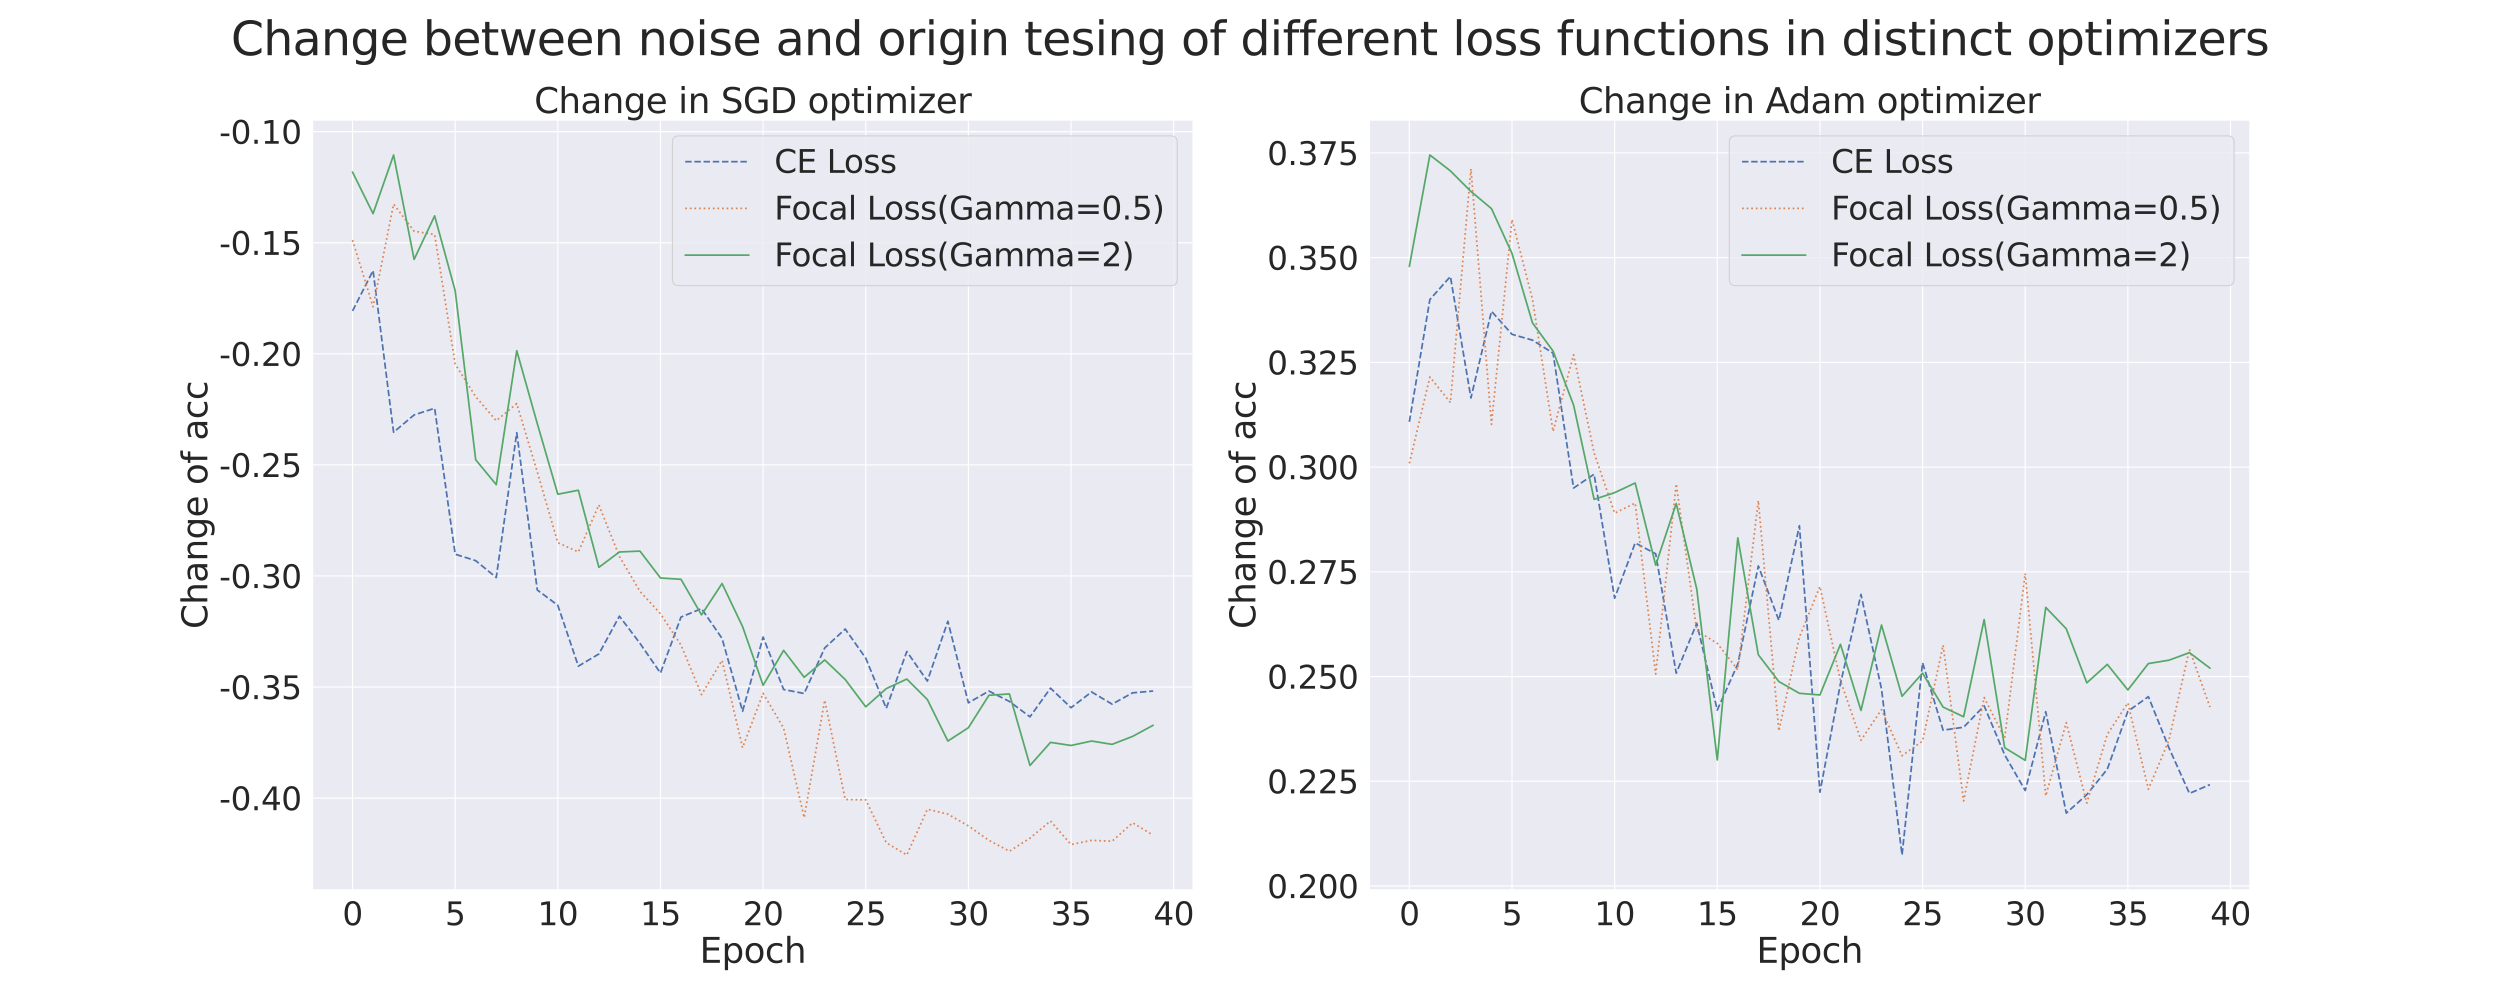 <?xml version="1.0" encoding="utf-8" standalone="no"?>
<!DOCTYPE svg PUBLIC "-//W3C//DTD SVG 1.1//EN"
  "http://www.w3.org/Graphics/SVG/1.1/DTD/svg11.dtd">
<svg xmlns:xlink="http://www.w3.org/1999/xlink" width="2160pt" height="864pt" viewBox="0 0 2160 864" xmlns="http://www.w3.org/2000/svg" version="1.1">
 <defs>
  <style type="text/css">*{stroke-linejoin: round; stroke-linecap: butt}</style>
 </defs>
 <g id="figure_1">
  <g id="patch_1">
   <path d="M 0 864 
L 2160 864 
L 2160 0 
L 0 0 
z
" style="fill: #ffffff"/>
  </g>
  <g id="axes_1">
   <g id="patch_2">
    <path d="M 270 768.96 
L 1030.909 768.96 
L 1030.909 103.68 
L 270 103.68 
z
" style="fill: #eaeaf2"/>
   </g>
   <g id="matplotlib.axis_1">
    <g id="xtick_1">
     <g id="line2d_1">
      <path d="M 304.587 768.96 
L 304.587 103.68 
" clip-path="url(#pfa326be012)" style="fill: none; stroke: #ffffff; stroke-linecap: round"/>
     </g>
     <g id="text_1">
      <!-- 0 -->
      <g style="fill: #262626" transform="translate(295.838 799.356) scale(0.275 -0.275)">
       <defs>
        <path id="DejaVuSans-30" d="M 2034 4250 
Q 1547 4250 1301 3770 
Q 1056 3291 1056 2328 
Q 1056 1369 1301 889 
Q 1547 409 2034 409 
Q 2525 409 2770 889 
Q 3016 1369 3016 2328 
Q 3016 3291 2770 3770 
Q 2525 4250 2034 4250 
z
M 2034 4750 
Q 2819 4750 3233 4129 
Q 3647 3509 3647 2328 
Q 3647 1150 3233 529 
Q 2819 -91 2034 -91 
Q 1250 -91 836 529 
Q 422 1150 422 2328 
Q 422 3509 836 4129 
Q 1250 4750 2034 4750 
z
" transform="scale(0.016)"/>
       </defs>
       <use xlink:href="#DejaVuSans-30"/>
      </g>
     </g>
    </g>
    <g id="xtick_2">
     <g id="line2d_2">
      <path d="M 393.271 768.96 
L 393.271 103.68 
" clip-path="url(#pfa326be012)" style="fill: none; stroke: #ffffff; stroke-linecap: round"/>
     </g>
     <g id="text_2">
      <!-- 5 -->
      <g style="fill: #262626" transform="translate(384.522 799.356) scale(0.275 -0.275)">
       <defs>
        <path id="DejaVuSans-35" d="M 691 4666 
L 3169 4666 
L 3169 4134 
L 1269 4134 
L 1269 2991 
Q 1406 3038 1543 3061 
Q 1681 3084 1819 3084 
Q 2600 3084 3056 2656 
Q 3513 2228 3513 1497 
Q 3513 744 3044 326 
Q 2575 -91 1722 -91 
Q 1428 -91 1123 -41 
Q 819 9 494 109 
L 494 744 
Q 775 591 1075 516 
Q 1375 441 1709 441 
Q 2250 441 2565 725 
Q 2881 1009 2881 1497 
Q 2881 1984 2565 2268 
Q 2250 2553 1709 2553 
Q 1456 2553 1204 2497 
Q 953 2441 691 2322 
L 691 4666 
z
" transform="scale(0.016)"/>
       </defs>
       <use xlink:href="#DejaVuSans-35"/>
      </g>
     </g>
    </g>
    <g id="xtick_3">
     <g id="line2d_3">
      <path d="M 481.955 768.96 
L 481.955 103.68 
" clip-path="url(#pfa326be012)" style="fill: none; stroke: #ffffff; stroke-linecap: round"/>
     </g>
     <g id="text_3">
      <!-- 10 -->
      <g style="fill: #262626" transform="translate(464.458 799.356) scale(0.275 -0.275)">
       <defs>
        <path id="DejaVuSans-31" d="M 794 531 
L 1825 531 
L 1825 4091 
L 703 3866 
L 703 4441 
L 1819 4666 
L 2450 4666 
L 2450 531 
L 3481 531 
L 3481 0 
L 794 0 
L 794 531 
z
" transform="scale(0.016)"/>
       </defs>
       <use xlink:href="#DejaVuSans-31"/>
       <use xlink:href="#DejaVuSans-30" x="63.623"/>
      </g>
     </g>
    </g>
    <g id="xtick_4">
     <g id="line2d_4">
      <path d="M 570.639 768.96 
L 570.639 103.68 
" clip-path="url(#pfa326be012)" style="fill: none; stroke: #ffffff; stroke-linecap: round"/>
     </g>
     <g id="text_4">
      <!-- 15 -->
      <g style="fill: #262626" transform="translate(553.142 799.356) scale(0.275 -0.275)">
       <use xlink:href="#DejaVuSans-31"/>
       <use xlink:href="#DejaVuSans-35" x="63.623"/>
      </g>
     </g>
    </g>
    <g id="xtick_5">
     <g id="line2d_5">
      <path d="M 659.323 768.96 
L 659.323 103.68 
" clip-path="url(#pfa326be012)" style="fill: none; stroke: #ffffff; stroke-linecap: round"/>
     </g>
     <g id="text_5">
      <!-- 20 -->
      <g style="fill: #262626" transform="translate(641.826 799.356) scale(0.275 -0.275)">
       <defs>
        <path id="DejaVuSans-32" d="M 1228 531 
L 3431 531 
L 3431 0 
L 469 0 
L 469 531 
Q 828 903 1448 1529 
Q 2069 2156 2228 2338 
Q 2531 2678 2651 2914 
Q 2772 3150 2772 3378 
Q 2772 3750 2511 3984 
Q 2250 4219 1831 4219 
Q 1534 4219 1204 4116 
Q 875 4013 500 3803 
L 500 4441 
Q 881 4594 1212 4672 
Q 1544 4750 1819 4750 
Q 2544 4750 2975 4387 
Q 3406 4025 3406 3419 
Q 3406 3131 3298 2873 
Q 3191 2616 2906 2266 
Q 2828 2175 2409 1742 
Q 1991 1309 1228 531 
z
" transform="scale(0.016)"/>
       </defs>
       <use xlink:href="#DejaVuSans-32"/>
       <use xlink:href="#DejaVuSans-30" x="63.623"/>
      </g>
     </g>
    </g>
    <g id="xtick_6">
     <g id="line2d_6">
      <path d="M 748.007 768.96 
L 748.007 103.68 
" clip-path="url(#pfa326be012)" style="fill: none; stroke: #ffffff; stroke-linecap: round"/>
     </g>
     <g id="text_6">
      <!-- 25 -->
      <g style="fill: #262626" transform="translate(730.51 799.356) scale(0.275 -0.275)">
       <use xlink:href="#DejaVuSans-32"/>
       <use xlink:href="#DejaVuSans-35" x="63.623"/>
      </g>
     </g>
    </g>
    <g id="xtick_7">
     <g id="line2d_7">
      <path d="M 836.691 768.96 
L 836.691 103.68 
" clip-path="url(#pfa326be012)" style="fill: none; stroke: #ffffff; stroke-linecap: round"/>
     </g>
     <g id="text_7">
      <!-- 30 -->
      <g style="fill: #262626" transform="translate(819.194 799.356) scale(0.275 -0.275)">
       <defs>
        <path id="DejaVuSans-33" d="M 2597 2516 
Q 3050 2419 3304 2112 
Q 3559 1806 3559 1356 
Q 3559 666 3084 287 
Q 2609 -91 1734 -91 
Q 1441 -91 1130 -33 
Q 819 25 488 141 
L 488 750 
Q 750 597 1062 519 
Q 1375 441 1716 441 
Q 2309 441 2620 675 
Q 2931 909 2931 1356 
Q 2931 1769 2642 2001 
Q 2353 2234 1838 2234 
L 1294 2234 
L 1294 2753 
L 1863 2753 
Q 2328 2753 2575 2939 
Q 2822 3125 2822 3475 
Q 2822 3834 2567 4026 
Q 2313 4219 1838 4219 
Q 1578 4219 1281 4162 
Q 984 4106 628 3988 
L 628 4550 
Q 988 4650 1302 4700 
Q 1616 4750 1894 4750 
Q 2613 4750 3031 4423 
Q 3450 4097 3450 3541 
Q 3450 3153 3228 2886 
Q 3006 2619 2597 2516 
z
" transform="scale(0.016)"/>
       </defs>
       <use xlink:href="#DejaVuSans-33"/>
       <use xlink:href="#DejaVuSans-30" x="63.623"/>
      </g>
     </g>
    </g>
    <g id="xtick_8">
     <g id="line2d_8">
      <path d="M 925.375 768.96 
L 925.375 103.68 
" clip-path="url(#pfa326be012)" style="fill: none; stroke: #ffffff; stroke-linecap: round"/>
     </g>
     <g id="text_8">
      <!-- 35 -->
      <g style="fill: #262626" transform="translate(907.878 799.356) scale(0.275 -0.275)">
       <use xlink:href="#DejaVuSans-33"/>
       <use xlink:href="#DejaVuSans-35" x="63.623"/>
      </g>
     </g>
    </g>
    <g id="xtick_9">
     <g id="line2d_9">
      <path d="M 1014.059 768.96 
L 1014.059 103.68 
" clip-path="url(#pfa326be012)" style="fill: none; stroke: #ffffff; stroke-linecap: round"/>
     </g>
     <g id="text_9">
      <!-- 40 -->
      <g style="fill: #262626" transform="translate(996.562 799.356) scale(0.275 -0.275)">
       <defs>
        <path id="DejaVuSans-34" d="M 2419 4116 
L 825 1625 
L 2419 1625 
L 2419 4116 
z
M 2253 4666 
L 3047 4666 
L 3047 1625 
L 3713 1625 
L 3713 1100 
L 3047 1100 
L 3047 0 
L 2419 0 
L 2419 1100 
L 313 1100 
L 313 1709 
L 2253 4666 
z
" transform="scale(0.016)"/>
       </defs>
       <use xlink:href="#DejaVuSans-34"/>
       <use xlink:href="#DejaVuSans-30" x="63.623"/>
      </g>
     </g>
    </g>
    <g id="text_10">
     <!-- Epoch -->
     <g style="fill: #262626" transform="translate(604.522 831.87) scale(0.3 -0.3)">
      <defs>
       <path id="DejaVuSans-45" d="M 628 4666 
L 3578 4666 
L 3578 4134 
L 1259 4134 
L 1259 2753 
L 3481 2753 
L 3481 2222 
L 1259 2222 
L 1259 531 
L 3634 531 
L 3634 0 
L 628 0 
L 628 4666 
z
" transform="scale(0.016)"/>
       <path id="DejaVuSans-70" d="M 1159 525 
L 1159 -1331 
L 581 -1331 
L 581 3500 
L 1159 3500 
L 1159 2969 
Q 1341 3281 1617 3432 
Q 1894 3584 2278 3584 
Q 2916 3584 3314 3078 
Q 3713 2572 3713 1747 
Q 3713 922 3314 415 
Q 2916 -91 2278 -91 
Q 1894 -91 1617 61 
Q 1341 213 1159 525 
z
M 3116 1747 
Q 3116 2381 2855 2742 
Q 2594 3103 2138 3103 
Q 1681 3103 1420 2742 
Q 1159 2381 1159 1747 
Q 1159 1113 1420 752 
Q 1681 391 2138 391 
Q 2594 391 2855 752 
Q 3116 1113 3116 1747 
z
" transform="scale(0.016)"/>
       <path id="DejaVuSans-6f" d="M 1959 3097 
Q 1497 3097 1228 2736 
Q 959 2375 959 1747 
Q 959 1119 1226 758 
Q 1494 397 1959 397 
Q 2419 397 2687 759 
Q 2956 1122 2956 1747 
Q 2956 2369 2687 2733 
Q 2419 3097 1959 3097 
z
M 1959 3584 
Q 2709 3584 3137 3096 
Q 3566 2609 3566 1747 
Q 3566 888 3137 398 
Q 2709 -91 1959 -91 
Q 1206 -91 779 398 
Q 353 888 353 1747 
Q 353 2609 779 3096 
Q 1206 3584 1959 3584 
z
" transform="scale(0.016)"/>
       <path id="DejaVuSans-63" d="M 3122 3366 
L 3122 2828 
Q 2878 2963 2633 3030 
Q 2388 3097 2138 3097 
Q 1578 3097 1268 2742 
Q 959 2388 959 1747 
Q 959 1106 1268 751 
Q 1578 397 2138 397 
Q 2388 397 2633 464 
Q 2878 531 3122 666 
L 3122 134 
Q 2881 22 2623 -34 
Q 2366 -91 2075 -91 
Q 1284 -91 818 406 
Q 353 903 353 1747 
Q 353 2603 823 3093 
Q 1294 3584 2113 3584 
Q 2378 3584 2631 3529 
Q 2884 3475 3122 3366 
z
" transform="scale(0.016)"/>
       <path id="DejaVuSans-68" d="M 3513 2113 
L 3513 0 
L 2938 0 
L 2938 2094 
Q 2938 2591 2744 2837 
Q 2550 3084 2163 3084 
Q 1697 3084 1428 2787 
Q 1159 2491 1159 1978 
L 1159 0 
L 581 0 
L 581 4863 
L 1159 4863 
L 1159 2956 
Q 1366 3272 1645 3428 
Q 1925 3584 2291 3584 
Q 2894 3584 3203 3211 
Q 3513 2838 3513 2113 
z
" transform="scale(0.016)"/>
      </defs>
      <use xlink:href="#DejaVuSans-45"/>
      <use xlink:href="#DejaVuSans-70" x="63.184"/>
      <use xlink:href="#DejaVuSans-6f" x="126.66"/>
      <use xlink:href="#DejaVuSans-63" x="187.842"/>
      <use xlink:href="#DejaVuSans-68" x="242.822"/>
     </g>
    </g>
   </g>
   <g id="matplotlib.axis_2">
    <g id="ytick_1">
     <g id="line2d_10">
      <path d="M 270 689.584 
L 1030.909 689.584 
" clip-path="url(#pfa326be012)" style="fill: none; stroke: #ffffff; stroke-linecap: round"/>
     </g>
     <g id="text_11">
      <!-- -0.40 -->
      <g style="fill: #262626" transform="translate(189.348 700.031) scale(0.275 -0.275)">
       <defs>
        <path id="DejaVuSans-2d" d="M 313 2009 
L 1997 2009 
L 1997 1497 
L 313 1497 
L 313 2009 
z
" transform="scale(0.016)"/>
        <path id="DejaVuSans-2e" d="M 684 794 
L 1344 794 
L 1344 0 
L 684 0 
L 684 794 
z
" transform="scale(0.016)"/>
       </defs>
       <use xlink:href="#DejaVuSans-2d"/>
       <use xlink:href="#DejaVuSans-30" x="36.084"/>
       <use xlink:href="#DejaVuSans-2e" x="99.707"/>
       <use xlink:href="#DejaVuSans-34" x="131.494"/>
       <use xlink:href="#DejaVuSans-30" x="195.117"/>
      </g>
     </g>
    </g>
    <g id="ytick_2">
     <g id="line2d_11">
      <path d="M 270 593.614 
L 1030.909 593.614 
" clip-path="url(#pfa326be012)" style="fill: none; stroke: #ffffff; stroke-linecap: round"/>
     </g>
     <g id="text_12">
      <!-- -0.35 -->
      <g style="fill: #262626" transform="translate(189.348 604.062) scale(0.275 -0.275)">
       <use xlink:href="#DejaVuSans-2d"/>
       <use xlink:href="#DejaVuSans-30" x="36.084"/>
       <use xlink:href="#DejaVuSans-2e" x="99.707"/>
       <use xlink:href="#DejaVuSans-33" x="131.494"/>
       <use xlink:href="#DejaVuSans-35" x="195.117"/>
      </g>
     </g>
    </g>
    <g id="ytick_3">
     <g id="line2d_12">
      <path d="M 270 497.645 
L 1030.909 497.645 
" clip-path="url(#pfa326be012)" style="fill: none; stroke: #ffffff; stroke-linecap: round"/>
     </g>
     <g id="text_13">
      <!-- -0.30 -->
      <g style="fill: #262626" transform="translate(189.348 508.092) scale(0.275 -0.275)">
       <use xlink:href="#DejaVuSans-2d"/>
       <use xlink:href="#DejaVuSans-30" x="36.084"/>
       <use xlink:href="#DejaVuSans-2e" x="99.707"/>
       <use xlink:href="#DejaVuSans-33" x="131.494"/>
       <use xlink:href="#DejaVuSans-30" x="195.117"/>
      </g>
     </g>
    </g>
    <g id="ytick_4">
     <g id="line2d_13">
      <path d="M 270 401.675 
L 1030.909 401.675 
" clip-path="url(#pfa326be012)" style="fill: none; stroke: #ffffff; stroke-linecap: round"/>
     </g>
     <g id="text_14">
      <!-- -0.25 -->
      <g style="fill: #262626" transform="translate(189.348 412.123) scale(0.275 -0.275)">
       <use xlink:href="#DejaVuSans-2d"/>
       <use xlink:href="#DejaVuSans-30" x="36.084"/>
       <use xlink:href="#DejaVuSans-2e" x="99.707"/>
       <use xlink:href="#DejaVuSans-32" x="131.494"/>
       <use xlink:href="#DejaVuSans-35" x="195.117"/>
      </g>
     </g>
    </g>
    <g id="ytick_5">
     <g id="line2d_14">
      <path d="M 270 305.705 
L 1030.909 305.705 
" clip-path="url(#pfa326be012)" style="fill: none; stroke: #ffffff; stroke-linecap: round"/>
     </g>
     <g id="text_15">
      <!-- -0.20 -->
      <g style="fill: #262626" transform="translate(189.348 316.153) scale(0.275 -0.275)">
       <use xlink:href="#DejaVuSans-2d"/>
       <use xlink:href="#DejaVuSans-30" x="36.084"/>
       <use xlink:href="#DejaVuSans-2e" x="99.707"/>
       <use xlink:href="#DejaVuSans-32" x="131.494"/>
       <use xlink:href="#DejaVuSans-30" x="195.117"/>
      </g>
     </g>
    </g>
    <g id="ytick_6">
     <g id="line2d_15">
      <path d="M 270 209.736 
L 1030.909 209.736 
" clip-path="url(#pfa326be012)" style="fill: none; stroke: #ffffff; stroke-linecap: round"/>
     </g>
     <g id="text_16">
      <!-- -0.15 -->
      <g style="fill: #262626" transform="translate(189.348 220.184) scale(0.275 -0.275)">
       <use xlink:href="#DejaVuSans-2d"/>
       <use xlink:href="#DejaVuSans-30" x="36.084"/>
       <use xlink:href="#DejaVuSans-2e" x="99.707"/>
       <use xlink:href="#DejaVuSans-31" x="131.494"/>
       <use xlink:href="#DejaVuSans-35" x="195.117"/>
      </g>
     </g>
    </g>
    <g id="ytick_7">
     <g id="line2d_16">
      <path d="M 270 113.766 
L 1030.909 113.766 
" clip-path="url(#pfa326be012)" style="fill: none; stroke: #ffffff; stroke-linecap: round"/>
     </g>
     <g id="text_17">
      <!-- -0.10 -->
      <g style="fill: #262626" transform="translate(189.348 124.214) scale(0.275 -0.275)">
       <use xlink:href="#DejaVuSans-2d"/>
       <use xlink:href="#DejaVuSans-30" x="36.084"/>
       <use xlink:href="#DejaVuSans-2e" x="99.707"/>
       <use xlink:href="#DejaVuSans-31" x="131.494"/>
       <use xlink:href="#DejaVuSans-30" x="195.117"/>
      </g>
     </g>
    </g>
    <g id="text_18">
     <!-- Change of acc -->
     <g style="fill: #262626" transform="translate(179.109 543.432) rotate(-90) scale(0.3 -0.3)">
      <defs>
       <path id="DejaVuSans-43" d="M 4122 4306 
L 4122 3641 
Q 3803 3938 3442 4084 
Q 3081 4231 2675 4231 
Q 1875 4231 1450 3742 
Q 1025 3253 1025 2328 
Q 1025 1406 1450 917 
Q 1875 428 2675 428 
Q 3081 428 3442 575 
Q 3803 722 4122 1019 
L 4122 359 
Q 3791 134 3420 21 
Q 3050 -91 2638 -91 
Q 1578 -91 968 557 
Q 359 1206 359 2328 
Q 359 3453 968 4101 
Q 1578 4750 2638 4750 
Q 3056 4750 3426 4639 
Q 3797 4528 4122 4306 
z
" transform="scale(0.016)"/>
       <path id="DejaVuSans-61" d="M 2194 1759 
Q 1497 1759 1228 1600 
Q 959 1441 959 1056 
Q 959 750 1161 570 
Q 1363 391 1709 391 
Q 2188 391 2477 730 
Q 2766 1069 2766 1631 
L 2766 1759 
L 2194 1759 
z
M 3341 1997 
L 3341 0 
L 2766 0 
L 2766 531 
Q 2569 213 2275 61 
Q 1981 -91 1556 -91 
Q 1019 -91 701 211 
Q 384 513 384 1019 
Q 384 1609 779 1909 
Q 1175 2209 1959 2209 
L 2766 2209 
L 2766 2266 
Q 2766 2663 2505 2880 
Q 2244 3097 1772 3097 
Q 1472 3097 1187 3025 
Q 903 2953 641 2809 
L 641 3341 
Q 956 3463 1253 3523 
Q 1550 3584 1831 3584 
Q 2591 3584 2966 3190 
Q 3341 2797 3341 1997 
z
" transform="scale(0.016)"/>
       <path id="DejaVuSans-6e" d="M 3513 2113 
L 3513 0 
L 2938 0 
L 2938 2094 
Q 2938 2591 2744 2837 
Q 2550 3084 2163 3084 
Q 1697 3084 1428 2787 
Q 1159 2491 1159 1978 
L 1159 0 
L 581 0 
L 581 3500 
L 1159 3500 
L 1159 2956 
Q 1366 3272 1645 3428 
Q 1925 3584 2291 3584 
Q 2894 3584 3203 3211 
Q 3513 2838 3513 2113 
z
" transform="scale(0.016)"/>
       <path id="DejaVuSans-67" d="M 2906 1791 
Q 2906 2416 2648 2759 
Q 2391 3103 1925 3103 
Q 1463 3103 1205 2759 
Q 947 2416 947 1791 
Q 947 1169 1205 825 
Q 1463 481 1925 481 
Q 2391 481 2648 825 
Q 2906 1169 2906 1791 
z
M 3481 434 
Q 3481 -459 3084 -895 
Q 2688 -1331 1869 -1331 
Q 1566 -1331 1297 -1286 
Q 1028 -1241 775 -1147 
L 775 -588 
Q 1028 -725 1275 -790 
Q 1522 -856 1778 -856 
Q 2344 -856 2625 -561 
Q 2906 -266 2906 331 
L 2906 616 
Q 2728 306 2450 153 
Q 2172 0 1784 0 
Q 1141 0 747 490 
Q 353 981 353 1791 
Q 353 2603 747 3093 
Q 1141 3584 1784 3584 
Q 2172 3584 2450 3431 
Q 2728 3278 2906 2969 
L 2906 3500 
L 3481 3500 
L 3481 434 
z
" transform="scale(0.016)"/>
       <path id="DejaVuSans-65" d="M 3597 1894 
L 3597 1613 
L 953 1613 
Q 991 1019 1311 708 
Q 1631 397 2203 397 
Q 2534 397 2845 478 
Q 3156 559 3463 722 
L 3463 178 
Q 3153 47 2828 -22 
Q 2503 -91 2169 -91 
Q 1331 -91 842 396 
Q 353 884 353 1716 
Q 353 2575 817 3079 
Q 1281 3584 2069 3584 
Q 2775 3584 3186 3129 
Q 3597 2675 3597 1894 
z
M 3022 2063 
Q 3016 2534 2758 2815 
Q 2500 3097 2075 3097 
Q 1594 3097 1305 2825 
Q 1016 2553 972 2059 
L 3022 2063 
z
" transform="scale(0.016)"/>
       <path id="DejaVuSans-20" transform="scale(0.016)"/>
       <path id="DejaVuSans-66" d="M 2375 4863 
L 2375 4384 
L 1825 4384 
Q 1516 4384 1395 4259 
Q 1275 4134 1275 3809 
L 1275 3500 
L 2222 3500 
L 2222 3053 
L 1275 3053 
L 1275 0 
L 697 0 
L 697 3053 
L 147 3053 
L 147 3500 
L 697 3500 
L 697 3744 
Q 697 4328 969 4595 
Q 1241 4863 1831 4863 
L 2375 4863 
z
" transform="scale(0.016)"/>
      </defs>
      <use xlink:href="#DejaVuSans-43"/>
      <use xlink:href="#DejaVuSans-68" x="69.824"/>
      <use xlink:href="#DejaVuSans-61" x="133.203"/>
      <use xlink:href="#DejaVuSans-6e" x="194.482"/>
      <use xlink:href="#DejaVuSans-67" x="257.861"/>
      <use xlink:href="#DejaVuSans-65" x="321.338"/>
      <use xlink:href="#DejaVuSans-20" x="382.861"/>
      <use xlink:href="#DejaVuSans-6f" x="414.648"/>
      <use xlink:href="#DejaVuSans-66" x="475.83"/>
      <use xlink:href="#DejaVuSans-20" x="511.035"/>
      <use xlink:href="#DejaVuSans-61" x="542.822"/>
      <use xlink:href="#DejaVuSans-63" x="604.102"/>
      <use xlink:href="#DejaVuSans-63" x="659.082"/>
     </g>
    </g>
   </g>
   <g id="PolyCollection_1"/>
   <g id="PolyCollection_2"/>
   <g id="PolyCollection_3"/>
   <g id="line2d_17">
    <path d="M 304.587 268.661 
L 322.324 233.728 
L 340.06 373.46 
L 357.797 358.489 
L 375.534 352.731 
L 393.271 478.835 
L 411.008 484.401 
L 428.744 498.988 
L 446.481 373.844 
L 464.218 509.737 
L 481.955 522.98 
L 499.692 575.572 
L 517.428 565.015 
L 535.165 532.386 
L 552.902 555.802 
L 570.639 581.522 
L 588.376 533.153 
L 606.113 525.86 
L 623.849 551.579 
L 641.586 614.535 
L 659.323 550.428 
L 677.06 595.725 
L 694.797 599.18 
L 712.533 559.833 
L 730.27 543.518 
L 748.007 568.662 
L 765.744 612.04 
L 783.481 562.904 
L 801.217 588.432 
L 818.954 536.8 
L 836.691 607.242 
L 854.428 597.069 
L 872.165 606.09 
L 889.901 619.334 
L 907.638 594.574 
L 925.375 611.464 
L 943.112 597.837 
L 960.849 608.393 
L 978.586 598.604 
L 996.322 597.069 
" clip-path="url(#pfa326be012)" style="fill: none; stroke-dasharray: 5.55,2.4; stroke-dashoffset: 0; stroke: #4c72b0; stroke-width: 1.5"/>
   </g>
   <g id="line2d_18">
    <path d="M 304.587 207.433 
L 322.324 265.014 
L 340.06 176.339 
L 357.797 199.755 
L 375.534 202.634 
L 393.271 314.535 
L 411.008 342.75 
L 428.744 363.479 
L 446.481 348.7 
L 464.218 407.817 
L 481.955 468.854 
L 499.692 476.915 
L 517.428 436.224 
L 535.165 480.754 
L 552.902 510.888 
L 570.639 530.274 
L 588.376 557.338 
L 606.113 600.14 
L 623.849 570.581 
L 641.586 646.013 
L 659.323 598.988 
L 677.06 629.123 
L 694.797 706.474 
L 712.533 604.938 
L 730.27 690.735 
L 748.007 691.119 
L 765.744 728.163 
L 783.481 738.72 
L 801.217 699.181 
L 818.954 703.403 
L 836.691 713.576 
L 854.428 726.052 
L 872.165 735.457 
L 889.901 724.133 
L 907.638 709.353 
L 925.375 729.699 
L 943.112 726.052 
L 960.849 726.82 
L 978.586 710.889 
L 996.322 721.637 
" clip-path="url(#pfa326be012)" style="fill: none; stroke-dasharray: 1.5,2.475; stroke-dashoffset: 0; stroke: #dd8452; stroke-width: 1.5"/>
   </g>
   <g id="line2d_19">
    <path d="M 304.587 148.699 
L 322.324 184.592 
L 340.06 133.92 
L 357.797 224.131 
L 375.534 186.511 
L 393.271 251.195 
L 411.008 397.26 
L 428.744 418.758 
L 446.481 303.018 
L 464.218 365.974 
L 481.955 427.011 
L 499.692 423.556 
L 517.428 490.159 
L 535.165 476.915 
L 552.902 476.147 
L 570.639 499.372 
L 588.376 500.524 
L 606.113 531.234 
L 623.849 504.17 
L 641.586 541.407 
L 659.323 592.079 
L 677.06 561.944 
L 694.797 585.169 
L 712.533 570.197 
L 730.27 587.088 
L 748.007 610.697 
L 765.744 594.958 
L 783.481 586.704 
L 801.217 604.363 
L 818.954 640.255 
L 836.691 628.739 
L 854.428 600.716 
L 872.165 599.564 
L 889.901 661.369 
L 907.638 641.407 
L 925.375 644.094 
L 943.112 640.255 
L 960.849 643.134 
L 978.586 636.225 
L 996.322 626.628 
" clip-path="url(#pfa326be012)" style="fill: none; stroke: #55a868; stroke-width: 1.5; stroke-linecap: round"/>
   </g>
   <g id="patch_3">
    <path d="M 270 768.96 
L 270 103.68 
" style="fill: none; stroke: #ffffff; stroke-width: 1.25; stroke-linejoin: miter; stroke-linecap: square"/>
   </g>
   <g id="patch_4">
    <path d="M 1030.909 768.96 
L 1030.909 103.68 
" style="fill: none; stroke: #ffffff; stroke-width: 1.25; stroke-linejoin: miter; stroke-linecap: square"/>
   </g>
   <g id="patch_5">
    <path d="M 270 768.96 
L 1030.909 768.96 
" style="fill: none; stroke: #ffffff; stroke-width: 1.25; stroke-linejoin: miter; stroke-linecap: square"/>
   </g>
   <g id="patch_6">
    <path d="M 270 103.68 
L 1030.909 103.68 
" style="fill: none; stroke: #ffffff; stroke-width: 1.25; stroke-linejoin: miter; stroke-linecap: square"/>
   </g>
   <g id="text_19">
    <!-- Change in SGD optimizer -->
    <g style="fill: #262626" transform="translate(461.558 97.68) scale(0.3 -0.3)">
     <defs>
      <path id="DejaVuSans-69" d="M 603 3500 
L 1178 3500 
L 1178 0 
L 603 0 
L 603 3500 
z
M 603 4863 
L 1178 4863 
L 1178 4134 
L 603 4134 
L 603 4863 
z
" transform="scale(0.016)"/>
      <path id="DejaVuSans-53" d="M 3425 4513 
L 3425 3897 
Q 3066 4069 2747 4153 
Q 2428 4238 2131 4238 
Q 1616 4238 1336 4038 
Q 1056 3838 1056 3469 
Q 1056 3159 1242 3001 
Q 1428 2844 1947 2747 
L 2328 2669 
Q 3034 2534 3370 2195 
Q 3706 1856 3706 1288 
Q 3706 609 3251 259 
Q 2797 -91 1919 -91 
Q 1588 -91 1214 -16 
Q 841 59 441 206 
L 441 856 
Q 825 641 1194 531 
Q 1563 422 1919 422 
Q 2459 422 2753 634 
Q 3047 847 3047 1241 
Q 3047 1584 2836 1778 
Q 2625 1972 2144 2069 
L 1759 2144 
Q 1053 2284 737 2584 
Q 422 2884 422 3419 
Q 422 4038 858 4394 
Q 1294 4750 2059 4750 
Q 2388 4750 2728 4690 
Q 3069 4631 3425 4513 
z
" transform="scale(0.016)"/>
      <path id="DejaVuSans-47" d="M 3809 666 
L 3809 1919 
L 2778 1919 
L 2778 2438 
L 4434 2438 
L 4434 434 
Q 4069 175 3628 42 
Q 3188 -91 2688 -91 
Q 1594 -91 976 548 
Q 359 1188 359 2328 
Q 359 3472 976 4111 
Q 1594 4750 2688 4750 
Q 3144 4750 3555 4637 
Q 3966 4525 4313 4306 
L 4313 3634 
Q 3963 3931 3569 4081 
Q 3175 4231 2741 4231 
Q 1884 4231 1454 3753 
Q 1025 3275 1025 2328 
Q 1025 1384 1454 906 
Q 1884 428 2741 428 
Q 3075 428 3337 486 
Q 3600 544 3809 666 
z
" transform="scale(0.016)"/>
      <path id="DejaVuSans-44" d="M 1259 4147 
L 1259 519 
L 2022 519 
Q 2988 519 3436 956 
Q 3884 1394 3884 2338 
Q 3884 3275 3436 3711 
Q 2988 4147 2022 4147 
L 1259 4147 
z
M 628 4666 
L 1925 4666 
Q 3281 4666 3915 4102 
Q 4550 3538 4550 2338 
Q 4550 1131 3912 565 
Q 3275 0 1925 0 
L 628 0 
L 628 4666 
z
" transform="scale(0.016)"/>
      <path id="DejaVuSans-74" d="M 1172 4494 
L 1172 3500 
L 2356 3500 
L 2356 3053 
L 1172 3053 
L 1172 1153 
Q 1172 725 1289 603 
Q 1406 481 1766 481 
L 2356 481 
L 2356 0 
L 1766 0 
Q 1100 0 847 248 
Q 594 497 594 1153 
L 594 3053 
L 172 3053 
L 172 3500 
L 594 3500 
L 594 4494 
L 1172 4494 
z
" transform="scale(0.016)"/>
      <path id="DejaVuSans-6d" d="M 3328 2828 
Q 3544 3216 3844 3400 
Q 4144 3584 4550 3584 
Q 5097 3584 5394 3201 
Q 5691 2819 5691 2113 
L 5691 0 
L 5113 0 
L 5113 2094 
Q 5113 2597 4934 2840 
Q 4756 3084 4391 3084 
Q 3944 3084 3684 2787 
Q 3425 2491 3425 1978 
L 3425 0 
L 2847 0 
L 2847 2094 
Q 2847 2600 2669 2842 
Q 2491 3084 2119 3084 
Q 1678 3084 1418 2786 
Q 1159 2488 1159 1978 
L 1159 0 
L 581 0 
L 581 3500 
L 1159 3500 
L 1159 2956 
Q 1356 3278 1631 3431 
Q 1906 3584 2284 3584 
Q 2666 3584 2933 3390 
Q 3200 3197 3328 2828 
z
" transform="scale(0.016)"/>
      <path id="DejaVuSans-7a" d="M 353 3500 
L 3084 3500 
L 3084 2975 
L 922 459 
L 3084 459 
L 3084 0 
L 275 0 
L 275 525 
L 2438 3041 
L 353 3041 
L 353 3500 
z
" transform="scale(0.016)"/>
      <path id="DejaVuSans-72" d="M 2631 2963 
Q 2534 3019 2420 3045 
Q 2306 3072 2169 3072 
Q 1681 3072 1420 2755 
Q 1159 2438 1159 1844 
L 1159 0 
L 581 0 
L 581 3500 
L 1159 3500 
L 1159 2956 
Q 1341 3275 1631 3429 
Q 1922 3584 2338 3584 
Q 2397 3584 2469 3576 
Q 2541 3569 2628 3553 
L 2631 2963 
z
" transform="scale(0.016)"/>
     </defs>
     <use xlink:href="#DejaVuSans-43"/>
     <use xlink:href="#DejaVuSans-68" x="69.824"/>
     <use xlink:href="#DejaVuSans-61" x="133.203"/>
     <use xlink:href="#DejaVuSans-6e" x="194.482"/>
     <use xlink:href="#DejaVuSans-67" x="257.861"/>
     <use xlink:href="#DejaVuSans-65" x="321.338"/>
     <use xlink:href="#DejaVuSans-20" x="382.861"/>
     <use xlink:href="#DejaVuSans-69" x="414.648"/>
     <use xlink:href="#DejaVuSans-6e" x="442.432"/>
     <use xlink:href="#DejaVuSans-20" x="505.811"/>
     <use xlink:href="#DejaVuSans-53" x="537.598"/>
     <use xlink:href="#DejaVuSans-47" x="601.074"/>
     <use xlink:href="#DejaVuSans-44" x="678.564"/>
     <use xlink:href="#DejaVuSans-20" x="755.566"/>
     <use xlink:href="#DejaVuSans-6f" x="787.354"/>
     <use xlink:href="#DejaVuSans-70" x="848.535"/>
     <use xlink:href="#DejaVuSans-74" x="912.012"/>
     <use xlink:href="#DejaVuSans-69" x="951.221"/>
     <use xlink:href="#DejaVuSans-6d" x="979.004"/>
     <use xlink:href="#DejaVuSans-69" x="1076.416"/>
     <use xlink:href="#DejaVuSans-7a" x="1104.199"/>
     <use xlink:href="#DejaVuSans-65" x="1156.689"/>
     <use xlink:href="#DejaVuSans-72" x="1218.213"/>
    </g>
   </g>
   <g id="legend_1">
    <g id="patch_7">
     <path d="M 586.518 246.775 
L 1011.659 246.775 
Q 1017.159 246.775 1017.159 241.275 
L 1017.159 122.93 
Q 1017.159 117.43 1011.659 117.43 
L 586.518 117.43 
Q 581.018 117.43 581.018 122.93 
L 581.018 241.275 
Q 581.018 246.775 586.518 246.775 
z
" style="fill: #eaeaf2; opacity: 0.8; stroke: #cccccc; stroke-linejoin: miter"/>
    </g>
    <g id="line2d_20">
     <path d="M 592.018 139.701 
L 619.518 139.701 
L 647.018 139.701 
" style="fill: none; stroke-dasharray: 5.55,2.4; stroke-dashoffset: 0; stroke: #4c72b0; stroke-width: 1.5"/>
    </g>
    <g id="text_20">
     <!-- CE Loss -->
     <g style="fill: #262626" transform="translate(669.018 149.326) scale(0.275 -0.275)">
      <defs>
       <path id="DejaVuSans-4c" d="M 628 4666 
L 1259 4666 
L 1259 531 
L 3531 531 
L 3531 0 
L 628 0 
L 628 4666 
z
" transform="scale(0.016)"/>
       <path id="DejaVuSans-73" d="M 2834 3397 
L 2834 2853 
Q 2591 2978 2328 3040 
Q 2066 3103 1784 3103 
Q 1356 3103 1142 2972 
Q 928 2841 928 2578 
Q 928 2378 1081 2264 
Q 1234 2150 1697 2047 
L 1894 2003 
Q 2506 1872 2764 1633 
Q 3022 1394 3022 966 
Q 3022 478 2636 193 
Q 2250 -91 1575 -91 
Q 1294 -91 989 -36 
Q 684 19 347 128 
L 347 722 
Q 666 556 975 473 
Q 1284 391 1588 391 
Q 1994 391 2212 530 
Q 2431 669 2431 922 
Q 2431 1156 2273 1281 
Q 2116 1406 1581 1522 
L 1381 1569 
Q 847 1681 609 1914 
Q 372 2147 372 2553 
Q 372 3047 722 3315 
Q 1072 3584 1716 3584 
Q 2034 3584 2315 3537 
Q 2597 3491 2834 3397 
z
" transform="scale(0.016)"/>
      </defs>
      <use xlink:href="#DejaVuSans-43"/>
      <use xlink:href="#DejaVuSans-45" x="69.824"/>
      <use xlink:href="#DejaVuSans-20" x="133.008"/>
      <use xlink:href="#DejaVuSans-4c" x="164.795"/>
      <use xlink:href="#DejaVuSans-6f" x="218.758"/>
      <use xlink:href="#DejaVuSans-73" x="279.939"/>
      <use xlink:href="#DejaVuSans-73" x="332.039"/>
     </g>
    </g>
    <g id="line2d_21">
     <path d="M 592.018 180.066 
L 619.518 180.066 
L 647.018 180.066 
" style="fill: none; stroke-dasharray: 1.5,2.475; stroke-dashoffset: 0; stroke: #dd8452; stroke-width: 1.5"/>
    </g>
    <g id="text_21">
     <!-- Focal Loss(Gamma=0.5) -->
     <g style="fill: #262626" transform="translate(669.018 189.691) scale(0.275 -0.275)">
      <defs>
       <path id="DejaVuSans-46" d="M 628 4666 
L 3309 4666 
L 3309 4134 
L 1259 4134 
L 1259 2759 
L 3109 2759 
L 3109 2228 
L 1259 2228 
L 1259 0 
L 628 0 
L 628 4666 
z
" transform="scale(0.016)"/>
       <path id="DejaVuSans-6c" d="M 603 4863 
L 1178 4863 
L 1178 0 
L 603 0 
L 603 4863 
z
" transform="scale(0.016)"/>
       <path id="DejaVuSans-28" d="M 1984 4856 
Q 1566 4138 1362 3434 
Q 1159 2731 1159 2009 
Q 1159 1288 1364 580 
Q 1569 -128 1984 -844 
L 1484 -844 
Q 1016 -109 783 600 
Q 550 1309 550 2009 
Q 550 2706 781 3412 
Q 1013 4119 1484 4856 
L 1984 4856 
z
" transform="scale(0.016)"/>
       <path id="DejaVuSans-3d" d="M 678 2906 
L 4684 2906 
L 4684 2381 
L 678 2381 
L 678 2906 
z
M 678 1631 
L 4684 1631 
L 4684 1100 
L 678 1100 
L 678 1631 
z
" transform="scale(0.016)"/>
       <path id="DejaVuSans-29" d="M 513 4856 
L 1013 4856 
Q 1481 4119 1714 3412 
Q 1947 2706 1947 2009 
Q 1947 1309 1714 600 
Q 1481 -109 1013 -844 
L 513 -844 
Q 928 -128 1133 580 
Q 1338 1288 1338 2009 
Q 1338 2731 1133 3434 
Q 928 4138 513 4856 
z
" transform="scale(0.016)"/>
      </defs>
      <use xlink:href="#DejaVuSans-46"/>
      <use xlink:href="#DejaVuSans-6f" x="53.895"/>
      <use xlink:href="#DejaVuSans-63" x="115.076"/>
      <use xlink:href="#DejaVuSans-61" x="170.057"/>
      <use xlink:href="#DejaVuSans-6c" x="231.336"/>
      <use xlink:href="#DejaVuSans-20" x="259.119"/>
      <use xlink:href="#DejaVuSans-4c" x="290.906"/>
      <use xlink:href="#DejaVuSans-6f" x="344.869"/>
      <use xlink:href="#DejaVuSans-73" x="406.051"/>
      <use xlink:href="#DejaVuSans-73" x="458.15"/>
      <use xlink:href="#DejaVuSans-28" x="510.25"/>
      <use xlink:href="#DejaVuSans-47" x="549.264"/>
      <use xlink:href="#DejaVuSans-61" x="626.754"/>
      <use xlink:href="#DejaVuSans-6d" x="688.033"/>
      <use xlink:href="#DejaVuSans-6d" x="785.445"/>
      <use xlink:href="#DejaVuSans-61" x="882.857"/>
      <use xlink:href="#DejaVuSans-3d" x="944.137"/>
      <use xlink:href="#DejaVuSans-30" x="1027.926"/>
      <use xlink:href="#DejaVuSans-2e" x="1091.549"/>
      <use xlink:href="#DejaVuSans-35" x="1123.336"/>
      <use xlink:href="#DejaVuSans-29" x="1186.959"/>
     </g>
    </g>
    <g id="line2d_22">
     <path d="M 592.018 220.43 
L 619.518 220.43 
L 647.018 220.43 
" style="fill: none; stroke: #55a868; stroke-width: 1.5; stroke-linecap: round"/>
    </g>
    <g id="text_22">
     <!-- Focal Loss(Gamma=2) -->
     <g style="fill: #262626" transform="translate(669.018 230.055) scale(0.275 -0.275)">
      <use xlink:href="#DejaVuSans-46"/>
      <use xlink:href="#DejaVuSans-6f" x="53.895"/>
      <use xlink:href="#DejaVuSans-63" x="115.076"/>
      <use xlink:href="#DejaVuSans-61" x="170.057"/>
      <use xlink:href="#DejaVuSans-6c" x="231.336"/>
      <use xlink:href="#DejaVuSans-20" x="259.119"/>
      <use xlink:href="#DejaVuSans-4c" x="290.906"/>
      <use xlink:href="#DejaVuSans-6f" x="344.869"/>
      <use xlink:href="#DejaVuSans-73" x="406.051"/>
      <use xlink:href="#DejaVuSans-73" x="458.15"/>
      <use xlink:href="#DejaVuSans-28" x="510.25"/>
      <use xlink:href="#DejaVuSans-47" x="549.264"/>
      <use xlink:href="#DejaVuSans-61" x="626.754"/>
      <use xlink:href="#DejaVuSans-6d" x="688.033"/>
      <use xlink:href="#DejaVuSans-6d" x="785.445"/>
      <use xlink:href="#DejaVuSans-61" x="882.857"/>
      <use xlink:href="#DejaVuSans-3d" x="944.137"/>
      <use xlink:href="#DejaVuSans-32" x="1027.926"/>
      <use xlink:href="#DejaVuSans-29" x="1091.549"/>
     </g>
    </g>
   </g>
  </g>
  <g id="axes_2">
   <g id="patch_8">
    <path d="M 1183.091 768.96 
L 1944 768.96 
L 1944 103.68 
L 1183.091 103.68 
z
" style="fill: #eaeaf2"/>
   </g>
   <g id="matplotlib.axis_3">
    <g id="xtick_10">
     <g id="line2d_23">
      <path d="M 1217.678 768.96 
L 1217.678 103.68 
" clip-path="url(#pae8cc1de6e)" style="fill: none; stroke: #ffffff; stroke-linecap: round"/>
     </g>
     <g id="text_23">
      <!-- 0 -->
      <g style="fill: #262626" transform="translate(1208.929 799.356) scale(0.275 -0.275)">
       <use xlink:href="#DejaVuSans-30"/>
      </g>
     </g>
    </g>
    <g id="xtick_11">
     <g id="line2d_24">
      <path d="M 1306.362 768.96 
L 1306.362 103.68 
" clip-path="url(#pae8cc1de6e)" style="fill: none; stroke: #ffffff; stroke-linecap: round"/>
     </g>
     <g id="text_24">
      <!-- 5 -->
      <g style="fill: #262626" transform="translate(1297.613 799.356) scale(0.275 -0.275)">
       <use xlink:href="#DejaVuSans-35"/>
      </g>
     </g>
    </g>
    <g id="xtick_12">
     <g id="line2d_25">
      <path d="M 1395.046 768.96 
L 1395.046 103.68 
" clip-path="url(#pae8cc1de6e)" style="fill: none; stroke: #ffffff; stroke-linecap: round"/>
     </g>
     <g id="text_25">
      <!-- 10 -->
      <g style="fill: #262626" transform="translate(1377.549 799.356) scale(0.275 -0.275)">
       <use xlink:href="#DejaVuSans-31"/>
       <use xlink:href="#DejaVuSans-30" x="63.623"/>
      </g>
     </g>
    </g>
    <g id="xtick_13">
     <g id="line2d_26">
      <path d="M 1483.73 768.96 
L 1483.73 103.68 
" clip-path="url(#pae8cc1de6e)" style="fill: none; stroke: #ffffff; stroke-linecap: round"/>
     </g>
     <g id="text_26">
      <!-- 15 -->
      <g style="fill: #262626" transform="translate(1466.233 799.356) scale(0.275 -0.275)">
       <use xlink:href="#DejaVuSans-31"/>
       <use xlink:href="#DejaVuSans-35" x="63.623"/>
      </g>
     </g>
    </g>
    <g id="xtick_14">
     <g id="line2d_27">
      <path d="M 1572.414 768.96 
L 1572.414 103.68 
" clip-path="url(#pae8cc1de6e)" style="fill: none; stroke: #ffffff; stroke-linecap: round"/>
     </g>
     <g id="text_27">
      <!-- 20 -->
      <g style="fill: #262626" transform="translate(1554.917 799.356) scale(0.275 -0.275)">
       <use xlink:href="#DejaVuSans-32"/>
       <use xlink:href="#DejaVuSans-30" x="63.623"/>
      </g>
     </g>
    </g>
    <g id="xtick_15">
     <g id="line2d_28">
      <path d="M 1661.098 768.96 
L 1661.098 103.68 
" clip-path="url(#pae8cc1de6e)" style="fill: none; stroke: #ffffff; stroke-linecap: round"/>
     </g>
     <g id="text_28">
      <!-- 25 -->
      <g style="fill: #262626" transform="translate(1643.601 799.356) scale(0.275 -0.275)">
       <use xlink:href="#DejaVuSans-32"/>
       <use xlink:href="#DejaVuSans-35" x="63.623"/>
      </g>
     </g>
    </g>
    <g id="xtick_16">
     <g id="line2d_29">
      <path d="M 1749.782 768.96 
L 1749.782 103.68 
" clip-path="url(#pae8cc1de6e)" style="fill: none; stroke: #ffffff; stroke-linecap: round"/>
     </g>
     <g id="text_29">
      <!-- 30 -->
      <g style="fill: #262626" transform="translate(1732.285 799.356) scale(0.275 -0.275)">
       <use xlink:href="#DejaVuSans-33"/>
       <use xlink:href="#DejaVuSans-30" x="63.623"/>
      </g>
     </g>
    </g>
    <g id="xtick_17">
     <g id="line2d_30">
      <path d="M 1838.466 768.96 
L 1838.466 103.68 
" clip-path="url(#pae8cc1de6e)" style="fill: none; stroke: #ffffff; stroke-linecap: round"/>
     </g>
     <g id="text_30">
      <!-- 35 -->
      <g style="fill: #262626" transform="translate(1820.969 799.356) scale(0.275 -0.275)">
       <use xlink:href="#DejaVuSans-33"/>
       <use xlink:href="#DejaVuSans-35" x="63.623"/>
      </g>
     </g>
    </g>
    <g id="xtick_18">
     <g id="line2d_31">
      <path d="M 1927.15 768.96 
L 1927.15 103.68 
" clip-path="url(#pae8cc1de6e)" style="fill: none; stroke: #ffffff; stroke-linecap: round"/>
     </g>
     <g id="text_31">
      <!-- 40 -->
      <g style="fill: #262626" transform="translate(1909.653 799.356) scale(0.275 -0.275)">
       <use xlink:href="#DejaVuSans-34"/>
       <use xlink:href="#DejaVuSans-30" x="63.623"/>
      </g>
     </g>
    </g>
    <g id="text_32">
     <!-- Epoch -->
     <g style="fill: #262626" transform="translate(1517.613 831.87) scale(0.3 -0.3)">
      <use xlink:href="#DejaVuSans-45"/>
      <use xlink:href="#DejaVuSans-70" x="63.184"/>
      <use xlink:href="#DejaVuSans-6f" x="126.66"/>
      <use xlink:href="#DejaVuSans-63" x="187.842"/>
      <use xlink:href="#DejaVuSans-68" x="242.822"/>
     </g>
    </g>
   </g>
   <g id="matplotlib.axis_4">
    <g id="ytick_8">
     <g id="line2d_32">
      <path d="M 1183.091 765.503 
L 1944 765.503 
" clip-path="url(#pae8cc1de6e)" style="fill: none; stroke: #ffffff; stroke-linecap: round"/>
     </g>
     <g id="text_33">
      <!-- 0.200 -->
      <g style="fill: #262626" transform="translate(1094.864 775.951) scale(0.275 -0.275)">
       <use xlink:href="#DejaVuSans-30"/>
       <use xlink:href="#DejaVuSans-2e" x="63.623"/>
       <use xlink:href="#DejaVuSans-32" x="95.41"/>
       <use xlink:href="#DejaVuSans-30" x="159.033"/>
       <use xlink:href="#DejaVuSans-30" x="222.656"/>
      </g>
     </g>
    </g>
    <g id="ytick_9">
     <g id="line2d_33">
      <path d="M 1183.091 675.019 
L 1944 675.019 
" clip-path="url(#pae8cc1de6e)" style="fill: none; stroke: #ffffff; stroke-linecap: round"/>
     </g>
     <g id="text_34">
      <!-- 0.225 -->
      <g style="fill: #262626" transform="translate(1094.864 685.467) scale(0.275 -0.275)">
       <use xlink:href="#DejaVuSans-30"/>
       <use xlink:href="#DejaVuSans-2e" x="63.623"/>
       <use xlink:href="#DejaVuSans-32" x="95.41"/>
       <use xlink:href="#DejaVuSans-32" x="159.033"/>
       <use xlink:href="#DejaVuSans-35" x="222.656"/>
      </g>
     </g>
    </g>
    <g id="ytick_10">
     <g id="line2d_34">
      <path d="M 1183.091 584.534 
L 1944 584.534 
" clip-path="url(#pae8cc1de6e)" style="fill: none; stroke: #ffffff; stroke-linecap: round"/>
     </g>
     <g id="text_35">
      <!-- 0.250 -->
      <g style="fill: #262626" transform="translate(1094.864 594.982) scale(0.275 -0.275)">
       <use xlink:href="#DejaVuSans-30"/>
       <use xlink:href="#DejaVuSans-2e" x="63.623"/>
       <use xlink:href="#DejaVuSans-32" x="95.41"/>
       <use xlink:href="#DejaVuSans-35" x="159.033"/>
       <use xlink:href="#DejaVuSans-30" x="222.656"/>
      </g>
     </g>
    </g>
    <g id="ytick_11">
     <g id="line2d_35">
      <path d="M 1183.091 494.049 
L 1944 494.049 
" clip-path="url(#pae8cc1de6e)" style="fill: none; stroke: #ffffff; stroke-linecap: round"/>
     </g>
     <g id="text_36">
      <!-- 0.275 -->
      <g style="fill: #262626" transform="translate(1094.864 504.497) scale(0.275 -0.275)">
       <defs>
        <path id="DejaVuSans-37" d="M 525 4666 
L 3525 4666 
L 3525 4397 
L 1831 0 
L 1172 0 
L 2766 4134 
L 525 4134 
L 525 4666 
z
" transform="scale(0.016)"/>
       </defs>
       <use xlink:href="#DejaVuSans-30"/>
       <use xlink:href="#DejaVuSans-2e" x="63.623"/>
       <use xlink:href="#DejaVuSans-32" x="95.41"/>
       <use xlink:href="#DejaVuSans-37" x="159.033"/>
       <use xlink:href="#DejaVuSans-35" x="222.656"/>
      </g>
     </g>
    </g>
    <g id="ytick_12">
     <g id="line2d_36">
      <path d="M 1183.091 403.565 
L 1944 403.565 
" clip-path="url(#pae8cc1de6e)" style="fill: none; stroke: #ffffff; stroke-linecap: round"/>
     </g>
     <g id="text_37">
      <!-- 0.300 -->
      <g style="fill: #262626" transform="translate(1094.864 414.012) scale(0.275 -0.275)">
       <use xlink:href="#DejaVuSans-30"/>
       <use xlink:href="#DejaVuSans-2e" x="63.623"/>
       <use xlink:href="#DejaVuSans-33" x="95.41"/>
       <use xlink:href="#DejaVuSans-30" x="159.033"/>
       <use xlink:href="#DejaVuSans-30" x="222.656"/>
      </g>
     </g>
    </g>
    <g id="ytick_13">
     <g id="line2d_37">
      <path d="M 1183.091 313.08 
L 1944 313.08 
" clip-path="url(#pae8cc1de6e)" style="fill: none; stroke: #ffffff; stroke-linecap: round"/>
     </g>
     <g id="text_38">
      <!-- 0.325 -->
      <g style="fill: #262626" transform="translate(1094.864 323.528) scale(0.275 -0.275)">
       <use xlink:href="#DejaVuSans-30"/>
       <use xlink:href="#DejaVuSans-2e" x="63.623"/>
       <use xlink:href="#DejaVuSans-33" x="95.41"/>
       <use xlink:href="#DejaVuSans-32" x="159.033"/>
       <use xlink:href="#DejaVuSans-35" x="222.656"/>
      </g>
     </g>
    </g>
    <g id="ytick_14">
     <g id="line2d_38">
      <path d="M 1183.091 222.595 
L 1944 222.595 
" clip-path="url(#pae8cc1de6e)" style="fill: none; stroke: #ffffff; stroke-linecap: round"/>
     </g>
     <g id="text_39">
      <!-- 0.350 -->
      <g style="fill: #262626" transform="translate(1094.864 233.043) scale(0.275 -0.275)">
       <use xlink:href="#DejaVuSans-30"/>
       <use xlink:href="#DejaVuSans-2e" x="63.623"/>
       <use xlink:href="#DejaVuSans-33" x="95.41"/>
       <use xlink:href="#DejaVuSans-35" x="159.033"/>
       <use xlink:href="#DejaVuSans-30" x="222.656"/>
      </g>
     </g>
    </g>
    <g id="ytick_15">
     <g id="line2d_39">
      <path d="M 1183.091 132.11 
L 1944 132.11 
" clip-path="url(#pae8cc1de6e)" style="fill: none; stroke: #ffffff; stroke-linecap: round"/>
     </g>
     <g id="text_40">
      <!-- 0.375 -->
      <g style="fill: #262626" transform="translate(1094.864 142.558) scale(0.275 -0.275)">
       <use xlink:href="#DejaVuSans-30"/>
       <use xlink:href="#DejaVuSans-2e" x="63.623"/>
       <use xlink:href="#DejaVuSans-33" x="95.41"/>
       <use xlink:href="#DejaVuSans-37" x="159.033"/>
       <use xlink:href="#DejaVuSans-35" x="222.656"/>
      </g>
     </g>
    </g>
    <g id="text_41">
     <!-- Change of acc -->
     <g style="fill: #262626" transform="translate(1084.625 543.432) rotate(-90) scale(0.3 -0.3)">
      <use xlink:href="#DejaVuSans-43"/>
      <use xlink:href="#DejaVuSans-68" x="69.824"/>
      <use xlink:href="#DejaVuSans-61" x="133.203"/>
      <use xlink:href="#DejaVuSans-6e" x="194.482"/>
      <use xlink:href="#DejaVuSans-67" x="257.861"/>
      <use xlink:href="#DejaVuSans-65" x="321.338"/>
      <use xlink:href="#DejaVuSans-20" x="382.861"/>
      <use xlink:href="#DejaVuSans-6f" x="414.648"/>
      <use xlink:href="#DejaVuSans-66" x="475.83"/>
      <use xlink:href="#DejaVuSans-20" x="511.035"/>
      <use xlink:href="#DejaVuSans-61" x="542.822"/>
      <use xlink:href="#DejaVuSans-63" x="604.102"/>
      <use xlink:href="#DejaVuSans-63" x="659.082"/>
     </g>
    </g>
   </g>
   <g id="PolyCollection_4"/>
   <g id="PolyCollection_5"/>
   <g id="PolyCollection_6"/>
   <g id="line2d_40">
    <path d="M 1217.678 364.475 
L 1235.414 258.789 
L 1253.151 238.882 
L 1270.888 343.845 
L 1288.625 268.923 
L 1306.362 288.83 
L 1324.099 293.897 
L 1341.835 305.117 
L 1359.572 421.661 
L 1377.309 409.717 
L 1395.046 516.851 
L 1412.783 469.075 
L 1430.519 478.486 
L 1448.256 581.638 
L 1465.993 538.568 
L 1483.73 613.489 
L 1501.467 573.676 
L 1519.203 488.982 
L 1536.94 536.034 
L 1554.677 454.236 
L 1572.414 684.429 
L 1590.151 590.687 
L 1607.887 513.594 
L 1625.624 595.392 
L 1643.361 738.72 
L 1661.098 572.59 
L 1678.835 630.862 
L 1696.572 628.329 
L 1714.308 609.87 
L 1732.045 652.217 
L 1749.782 682.981 
L 1767.519 614.937 
L 1785.256 702.526 
L 1802.992 686.601 
L 1820.729 664.523 
L 1838.466 614.575 
L 1856.203 601.907 
L 1873.94 646.064 
L 1891.676 685.515 
L 1909.413 677.914 
" clip-path="url(#pae8cc1de6e)" style="fill: none; stroke-dasharray: 5.55,2.4; stroke-dashoffset: 0; stroke: #4c72b0; stroke-width: 1.5"/>
   </g>
   <g id="line2d_41">
    <path d="M 1217.678 400.307 
L 1235.414 325.748 
L 1253.151 347.826 
L 1270.888 145.864 
L 1288.625 366.647 
L 1306.362 189.659 
L 1324.099 258.789 
L 1341.835 372.8 
L 1359.572 306.565 
L 1377.309 391.259 
L 1395.046 443.378 
L 1412.783 434.691 
L 1430.519 582.362 
L 1448.256 418.042 
L 1465.993 544.721 
L 1483.73 555.941 
L 1501.467 578.743 
L 1519.203 432.52 
L 1536.94 631.586 
L 1554.677 550.512 
L 1572.414 506.717 
L 1590.151 588.153 
L 1607.887 639.549 
L 1625.624 613.127 
L 1643.361 652.94 
L 1661.098 640.273 
L 1678.835 557.389 
L 1696.572 692.03 
L 1714.308 602.631 
L 1732.045 637.739 
L 1749.782 495.497 
L 1767.519 687.687 
L 1785.256 624.347 
L 1802.992 693.84 
L 1820.729 634.482 
L 1838.466 607.336 
L 1856.203 681.896 
L 1873.94 639.549 
L 1891.676 561.008 
L 1909.413 610.956 
" clip-path="url(#pae8cc1de6e)" style="fill: none; stroke-dasharray: 1.5,2.475; stroke-dashoffset: 0; stroke: #dd8452; stroke-width: 1.5"/>
   </g>
   <g id="line2d_42">
    <path d="M 1217.678 230.196 
L 1235.414 133.92 
L 1253.151 147.674 
L 1270.888 165.409 
L 1288.625 180.248 
L 1306.362 218.976 
L 1324.099 279.058 
L 1341.835 303.307 
L 1359.572 349.998 
L 1377.309 431.434 
L 1395.046 425.643 
L 1412.783 417.318 
L 1430.519 488.258 
L 1448.256 435.053 
L 1465.993 508.889 
L 1483.73 656.56 
L 1501.467 464.732 
L 1519.203 565.713 
L 1536.94 588.877 
L 1554.677 599.012 
L 1572.414 600.459 
L 1590.151 556.665 
L 1607.887 613.851 
L 1625.624 540.016 
L 1643.361 601.545 
L 1661.098 581.638 
L 1678.835 610.956 
L 1696.572 619.28 
L 1714.308 535.31 
L 1732.045 646.064 
L 1749.782 656.922 
L 1767.519 524.814 
L 1785.256 543.273 
L 1802.992 589.963 
L 1820.729 574.038 
L 1838.466 596.116 
L 1856.203 573.314 
L 1873.94 570.418 
L 1891.676 563.903 
L 1909.413 577.295 
" clip-path="url(#pae8cc1de6e)" style="fill: none; stroke: #55a868; stroke-width: 1.5; stroke-linecap: round"/>
   </g>
   <g id="patch_9">
    <path d="M 1183.091 768.96 
L 1183.091 103.68 
" style="fill: none; stroke: #ffffff; stroke-width: 1.25; stroke-linejoin: miter; stroke-linecap: square"/>
   </g>
   <g id="patch_10">
    <path d="M 1944 768.96 
L 1944 103.68 
" style="fill: none; stroke: #ffffff; stroke-width: 1.25; stroke-linejoin: miter; stroke-linecap: square"/>
   </g>
   <g id="patch_11">
    <path d="M 1183.091 768.96 
L 1944 768.96 
" style="fill: none; stroke: #ffffff; stroke-width: 1.25; stroke-linejoin: miter; stroke-linecap: square"/>
   </g>
   <g id="patch_12">
    <path d="M 1183.091 103.68 
L 1944 103.68 
" style="fill: none; stroke: #ffffff; stroke-width: 1.25; stroke-linejoin: miter; stroke-linecap: square"/>
   </g>
   <g id="text_42">
    <!-- Change in Adam optimizer -->
    <g style="fill: #262626" transform="translate(1364.02 97.68) scale(0.3 -0.3)">
     <defs>
      <path id="DejaVuSans-41" d="M 2188 4044 
L 1331 1722 
L 3047 1722 
L 2188 4044 
z
M 1831 4666 
L 2547 4666 
L 4325 0 
L 3669 0 
L 3244 1197 
L 1141 1197 
L 716 0 
L 50 0 
L 1831 4666 
z
" transform="scale(0.016)"/>
      <path id="DejaVuSans-64" d="M 2906 2969 
L 2906 4863 
L 3481 4863 
L 3481 0 
L 2906 0 
L 2906 525 
Q 2725 213 2448 61 
Q 2172 -91 1784 -91 
Q 1150 -91 751 415 
Q 353 922 353 1747 
Q 353 2572 751 3078 
Q 1150 3584 1784 3584 
Q 2172 3584 2448 3432 
Q 2725 3281 2906 2969 
z
M 947 1747 
Q 947 1113 1208 752 
Q 1469 391 1925 391 
Q 2381 391 2643 752 
Q 2906 1113 2906 1747 
Q 2906 2381 2643 2742 
Q 2381 3103 1925 3103 
Q 1469 3103 1208 2742 
Q 947 2381 947 1747 
z
" transform="scale(0.016)"/>
     </defs>
     <use xlink:href="#DejaVuSans-43"/>
     <use xlink:href="#DejaVuSans-68" x="69.824"/>
     <use xlink:href="#DejaVuSans-61" x="133.203"/>
     <use xlink:href="#DejaVuSans-6e" x="194.482"/>
     <use xlink:href="#DejaVuSans-67" x="257.861"/>
     <use xlink:href="#DejaVuSans-65" x="321.338"/>
     <use xlink:href="#DejaVuSans-20" x="382.861"/>
     <use xlink:href="#DejaVuSans-69" x="414.648"/>
     <use xlink:href="#DejaVuSans-6e" x="442.432"/>
     <use xlink:href="#DejaVuSans-20" x="505.811"/>
     <use xlink:href="#DejaVuSans-41" x="537.598"/>
     <use xlink:href="#DejaVuSans-64" x="604.256"/>
     <use xlink:href="#DejaVuSans-61" x="667.732"/>
     <use xlink:href="#DejaVuSans-6d" x="729.012"/>
     <use xlink:href="#DejaVuSans-20" x="826.424"/>
     <use xlink:href="#DejaVuSans-6f" x="858.211"/>
     <use xlink:href="#DejaVuSans-70" x="919.393"/>
     <use xlink:href="#DejaVuSans-74" x="982.869"/>
     <use xlink:href="#DejaVuSans-69" x="1022.078"/>
     <use xlink:href="#DejaVuSans-6d" x="1049.861"/>
     <use xlink:href="#DejaVuSans-69" x="1147.273"/>
     <use xlink:href="#DejaVuSans-7a" x="1175.057"/>
     <use xlink:href="#DejaVuSans-65" x="1227.547"/>
     <use xlink:href="#DejaVuSans-72" x="1289.07"/>
    </g>
   </g>
   <g id="legend_2">
    <g id="patch_13">
     <path d="M 1499.609 246.775 
L 1924.75 246.775 
Q 1930.25 246.775 1930.25 241.275 
L 1930.25 122.93 
Q 1930.25 117.43 1924.75 117.43 
L 1499.609 117.43 
Q 1494.109 117.43 1494.109 122.93 
L 1494.109 241.275 
Q 1494.109 246.775 1499.609 246.775 
z
" style="fill: #eaeaf2; opacity: 0.8; stroke: #cccccc; stroke-linejoin: miter"/>
    </g>
    <g id="line2d_43">
     <path d="M 1505.109 139.701 
L 1532.609 139.701 
L 1560.109 139.701 
" style="fill: none; stroke-dasharray: 5.55,2.4; stroke-dashoffset: 0; stroke: #4c72b0; stroke-width: 1.5"/>
    </g>
    <g id="text_43">
     <!-- CE Loss -->
     <g style="fill: #262626" transform="translate(1582.109 149.326) scale(0.275 -0.275)">
      <use xlink:href="#DejaVuSans-43"/>
      <use xlink:href="#DejaVuSans-45" x="69.824"/>
      <use xlink:href="#DejaVuSans-20" x="133.008"/>
      <use xlink:href="#DejaVuSans-4c" x="164.795"/>
      <use xlink:href="#DejaVuSans-6f" x="218.758"/>
      <use xlink:href="#DejaVuSans-73" x="279.939"/>
      <use xlink:href="#DejaVuSans-73" x="332.039"/>
     </g>
    </g>
    <g id="line2d_44">
     <path d="M 1505.109 180.066 
L 1532.609 180.066 
L 1560.109 180.066 
" style="fill: none; stroke-dasharray: 1.5,2.475; stroke-dashoffset: 0; stroke: #dd8452; stroke-width: 1.5"/>
    </g>
    <g id="text_44">
     <!-- Focal Loss(Gamma=0.5) -->
     <g style="fill: #262626" transform="translate(1582.109 189.691) scale(0.275 -0.275)">
      <use xlink:href="#DejaVuSans-46"/>
      <use xlink:href="#DejaVuSans-6f" x="53.895"/>
      <use xlink:href="#DejaVuSans-63" x="115.076"/>
      <use xlink:href="#DejaVuSans-61" x="170.057"/>
      <use xlink:href="#DejaVuSans-6c" x="231.336"/>
      <use xlink:href="#DejaVuSans-20" x="259.119"/>
      <use xlink:href="#DejaVuSans-4c" x="290.906"/>
      <use xlink:href="#DejaVuSans-6f" x="344.869"/>
      <use xlink:href="#DejaVuSans-73" x="406.051"/>
      <use xlink:href="#DejaVuSans-73" x="458.15"/>
      <use xlink:href="#DejaVuSans-28" x="510.25"/>
      <use xlink:href="#DejaVuSans-47" x="549.264"/>
      <use xlink:href="#DejaVuSans-61" x="626.754"/>
      <use xlink:href="#DejaVuSans-6d" x="688.033"/>
      <use xlink:href="#DejaVuSans-6d" x="785.445"/>
      <use xlink:href="#DejaVuSans-61" x="882.857"/>
      <use xlink:href="#DejaVuSans-3d" x="944.137"/>
      <use xlink:href="#DejaVuSans-30" x="1027.926"/>
      <use xlink:href="#DejaVuSans-2e" x="1091.549"/>
      <use xlink:href="#DejaVuSans-35" x="1123.336"/>
      <use xlink:href="#DejaVuSans-29" x="1186.959"/>
     </g>
    </g>
    <g id="line2d_45">
     <path d="M 1505.109 220.43 
L 1532.609 220.43 
L 1560.109 220.43 
" style="fill: none; stroke: #55a868; stroke-width: 1.5; stroke-linecap: round"/>
    </g>
    <g id="text_45">
     <!-- Focal Loss(Gamma=2) -->
     <g style="fill: #262626" transform="translate(1582.109 230.055) scale(0.275 -0.275)">
      <use xlink:href="#DejaVuSans-46"/>
      <use xlink:href="#DejaVuSans-6f" x="53.895"/>
      <use xlink:href="#DejaVuSans-63" x="115.076"/>
      <use xlink:href="#DejaVuSans-61" x="170.057"/>
      <use xlink:href="#DejaVuSans-6c" x="231.336"/>
      <use xlink:href="#DejaVuSans-20" x="259.119"/>
      <use xlink:href="#DejaVuSans-4c" x="290.906"/>
      <use xlink:href="#DejaVuSans-6f" x="344.869"/>
      <use xlink:href="#DejaVuSans-73" x="406.051"/>
      <use xlink:href="#DejaVuSans-73" x="458.15"/>
      <use xlink:href="#DejaVuSans-28" x="510.25"/>
      <use xlink:href="#DejaVuSans-47" x="549.264"/>
      <use xlink:href="#DejaVuSans-61" x="626.754"/>
      <use xlink:href="#DejaVuSans-6d" x="688.033"/>
      <use xlink:href="#DejaVuSans-6d" x="785.445"/>
      <use xlink:href="#DejaVuSans-61" x="882.857"/>
      <use xlink:href="#DejaVuSans-3d" x="944.137"/>
      <use xlink:href="#DejaVuSans-32" x="1027.926"/>
      <use xlink:href="#DejaVuSans-29" x="1091.549"/>
     </g>
    </g>
   </g>
  </g>
  <g id="text_46">
   <!-- Change between noise and origin tesing of different loss functions in distinct optimizers -->
   <g style="fill: #262626" transform="translate(199.519 47.674) scale(0.4 -0.4)">
    <defs>
     <path id="DejaVuSans-62" d="M 3116 1747 
Q 3116 2381 2855 2742 
Q 2594 3103 2138 3103 
Q 1681 3103 1420 2742 
Q 1159 2381 1159 1747 
Q 1159 1113 1420 752 
Q 1681 391 2138 391 
Q 2594 391 2855 752 
Q 3116 1113 3116 1747 
z
M 1159 2969 
Q 1341 3281 1617 3432 
Q 1894 3584 2278 3584 
Q 2916 3584 3314 3078 
Q 3713 2572 3713 1747 
Q 3713 922 3314 415 
Q 2916 -91 2278 -91 
Q 1894 -91 1617 61 
Q 1341 213 1159 525 
L 1159 0 
L 581 0 
L 581 4863 
L 1159 4863 
L 1159 2969 
z
" transform="scale(0.016)"/>
     <path id="DejaVuSans-77" d="M 269 3500 
L 844 3500 
L 1563 769 
L 2278 3500 
L 2956 3500 
L 3675 769 
L 4391 3500 
L 4966 3500 
L 4050 0 
L 3372 0 
L 2619 2869 
L 1863 0 
L 1184 0 
L 269 3500 
z
" transform="scale(0.016)"/>
     <path id="DejaVuSans-75" d="M 544 1381 
L 544 3500 
L 1119 3500 
L 1119 1403 
Q 1119 906 1312 657 
Q 1506 409 1894 409 
Q 2359 409 2629 706 
Q 2900 1003 2900 1516 
L 2900 3500 
L 3475 3500 
L 3475 0 
L 2900 0 
L 2900 538 
Q 2691 219 2414 64 
Q 2138 -91 1772 -91 
Q 1169 -91 856 284 
Q 544 659 544 1381 
z
M 1991 3584 
L 1991 3584 
z
" transform="scale(0.016)"/>
    </defs>
    <use xlink:href="#DejaVuSans-43"/>
    <use xlink:href="#DejaVuSans-68" x="69.824"/>
    <use xlink:href="#DejaVuSans-61" x="133.203"/>
    <use xlink:href="#DejaVuSans-6e" x="194.482"/>
    <use xlink:href="#DejaVuSans-67" x="257.861"/>
    <use xlink:href="#DejaVuSans-65" x="321.338"/>
    <use xlink:href="#DejaVuSans-20" x="382.861"/>
    <use xlink:href="#DejaVuSans-62" x="414.648"/>
    <use xlink:href="#DejaVuSans-65" x="478.125"/>
    <use xlink:href="#DejaVuSans-74" x="539.648"/>
    <use xlink:href="#DejaVuSans-77" x="578.857"/>
    <use xlink:href="#DejaVuSans-65" x="660.645"/>
    <use xlink:href="#DejaVuSans-65" x="722.168"/>
    <use xlink:href="#DejaVuSans-6e" x="783.691"/>
    <use xlink:href="#DejaVuSans-20" x="847.07"/>
    <use xlink:href="#DejaVuSans-6e" x="878.857"/>
    <use xlink:href="#DejaVuSans-6f" x="942.236"/>
    <use xlink:href="#DejaVuSans-69" x="1003.418"/>
    <use xlink:href="#DejaVuSans-73" x="1031.201"/>
    <use xlink:href="#DejaVuSans-65" x="1083.301"/>
    <use xlink:href="#DejaVuSans-20" x="1144.824"/>
    <use xlink:href="#DejaVuSans-61" x="1176.611"/>
    <use xlink:href="#DejaVuSans-6e" x="1237.891"/>
    <use xlink:href="#DejaVuSans-64" x="1301.27"/>
    <use xlink:href="#DejaVuSans-20" x="1364.746"/>
    <use xlink:href="#DejaVuSans-6f" x="1396.533"/>
    <use xlink:href="#DejaVuSans-72" x="1457.715"/>
    <use xlink:href="#DejaVuSans-69" x="1498.828"/>
    <use xlink:href="#DejaVuSans-67" x="1526.611"/>
    <use xlink:href="#DejaVuSans-69" x="1590.088"/>
    <use xlink:href="#DejaVuSans-6e" x="1617.871"/>
    <use xlink:href="#DejaVuSans-20" x="1681.25"/>
    <use xlink:href="#DejaVuSans-74" x="1713.037"/>
    <use xlink:href="#DejaVuSans-65" x="1752.246"/>
    <use xlink:href="#DejaVuSans-73" x="1813.77"/>
    <use xlink:href="#DejaVuSans-69" x="1865.869"/>
    <use xlink:href="#DejaVuSans-6e" x="1893.652"/>
    <use xlink:href="#DejaVuSans-67" x="1957.031"/>
    <use xlink:href="#DejaVuSans-20" x="2020.508"/>
    <use xlink:href="#DejaVuSans-6f" x="2052.295"/>
    <use xlink:href="#DejaVuSans-66" x="2113.477"/>
    <use xlink:href="#DejaVuSans-20" x="2148.682"/>
    <use xlink:href="#DejaVuSans-64" x="2180.469"/>
    <use xlink:href="#DejaVuSans-69" x="2243.945"/>
    <use xlink:href="#DejaVuSans-66" x="2271.729"/>
    <use xlink:href="#DejaVuSans-66" x="2306.934"/>
    <use xlink:href="#DejaVuSans-65" x="2342.139"/>
    <use xlink:href="#DejaVuSans-72" x="2403.662"/>
    <use xlink:href="#DejaVuSans-65" x="2442.525"/>
    <use xlink:href="#DejaVuSans-6e" x="2504.049"/>
    <use xlink:href="#DejaVuSans-74" x="2567.428"/>
    <use xlink:href="#DejaVuSans-20" x="2606.637"/>
    <use xlink:href="#DejaVuSans-6c" x="2638.424"/>
    <use xlink:href="#DejaVuSans-6f" x="2666.207"/>
    <use xlink:href="#DejaVuSans-73" x="2727.389"/>
    <use xlink:href="#DejaVuSans-73" x="2779.488"/>
    <use xlink:href="#DejaVuSans-20" x="2831.588"/>
    <use xlink:href="#DejaVuSans-66" x="2863.375"/>
    <use xlink:href="#DejaVuSans-75" x="2898.58"/>
    <use xlink:href="#DejaVuSans-6e" x="2961.959"/>
    <use xlink:href="#DejaVuSans-63" x="3025.338"/>
    <use xlink:href="#DejaVuSans-74" x="3080.318"/>
    <use xlink:href="#DejaVuSans-69" x="3119.527"/>
    <use xlink:href="#DejaVuSans-6f" x="3147.311"/>
    <use xlink:href="#DejaVuSans-6e" x="3208.492"/>
    <use xlink:href="#DejaVuSans-73" x="3271.871"/>
    <use xlink:href="#DejaVuSans-20" x="3323.971"/>
    <use xlink:href="#DejaVuSans-69" x="3355.758"/>
    <use xlink:href="#DejaVuSans-6e" x="3383.541"/>
    <use xlink:href="#DejaVuSans-20" x="3446.92"/>
    <use xlink:href="#DejaVuSans-64" x="3478.707"/>
    <use xlink:href="#DejaVuSans-69" x="3542.184"/>
    <use xlink:href="#DejaVuSans-73" x="3569.967"/>
    <use xlink:href="#DejaVuSans-74" x="3622.066"/>
    <use xlink:href="#DejaVuSans-69" x="3661.275"/>
    <use xlink:href="#DejaVuSans-6e" x="3689.059"/>
    <use xlink:href="#DejaVuSans-63" x="3752.438"/>
    <use xlink:href="#DejaVuSans-74" x="3807.418"/>
    <use xlink:href="#DejaVuSans-20" x="3846.627"/>
    <use xlink:href="#DejaVuSans-6f" x="3878.414"/>
    <use xlink:href="#DejaVuSans-70" x="3939.596"/>
    <use xlink:href="#DejaVuSans-74" x="4003.072"/>
    <use xlink:href="#DejaVuSans-69" x="4042.281"/>
    <use xlink:href="#DejaVuSans-6d" x="4070.064"/>
    <use xlink:href="#DejaVuSans-69" x="4167.477"/>
    <use xlink:href="#DejaVuSans-7a" x="4195.26"/>
    <use xlink:href="#DejaVuSans-65" x="4247.75"/>
    <use xlink:href="#DejaVuSans-72" x="4309.273"/>
    <use xlink:href="#DejaVuSans-73" x="4350.387"/>
   </g>
  </g>
 </g>
 <defs>
  <clipPath id="pfa326be012">
   <rect x="270" y="103.68" width="760.909" height="665.28"/>
  </clipPath>
  <clipPath id="pae8cc1de6e">
   <rect x="1183.091" y="103.68" width="760.909" height="665.28"/>
  </clipPath>
 </defs>
</svg>
